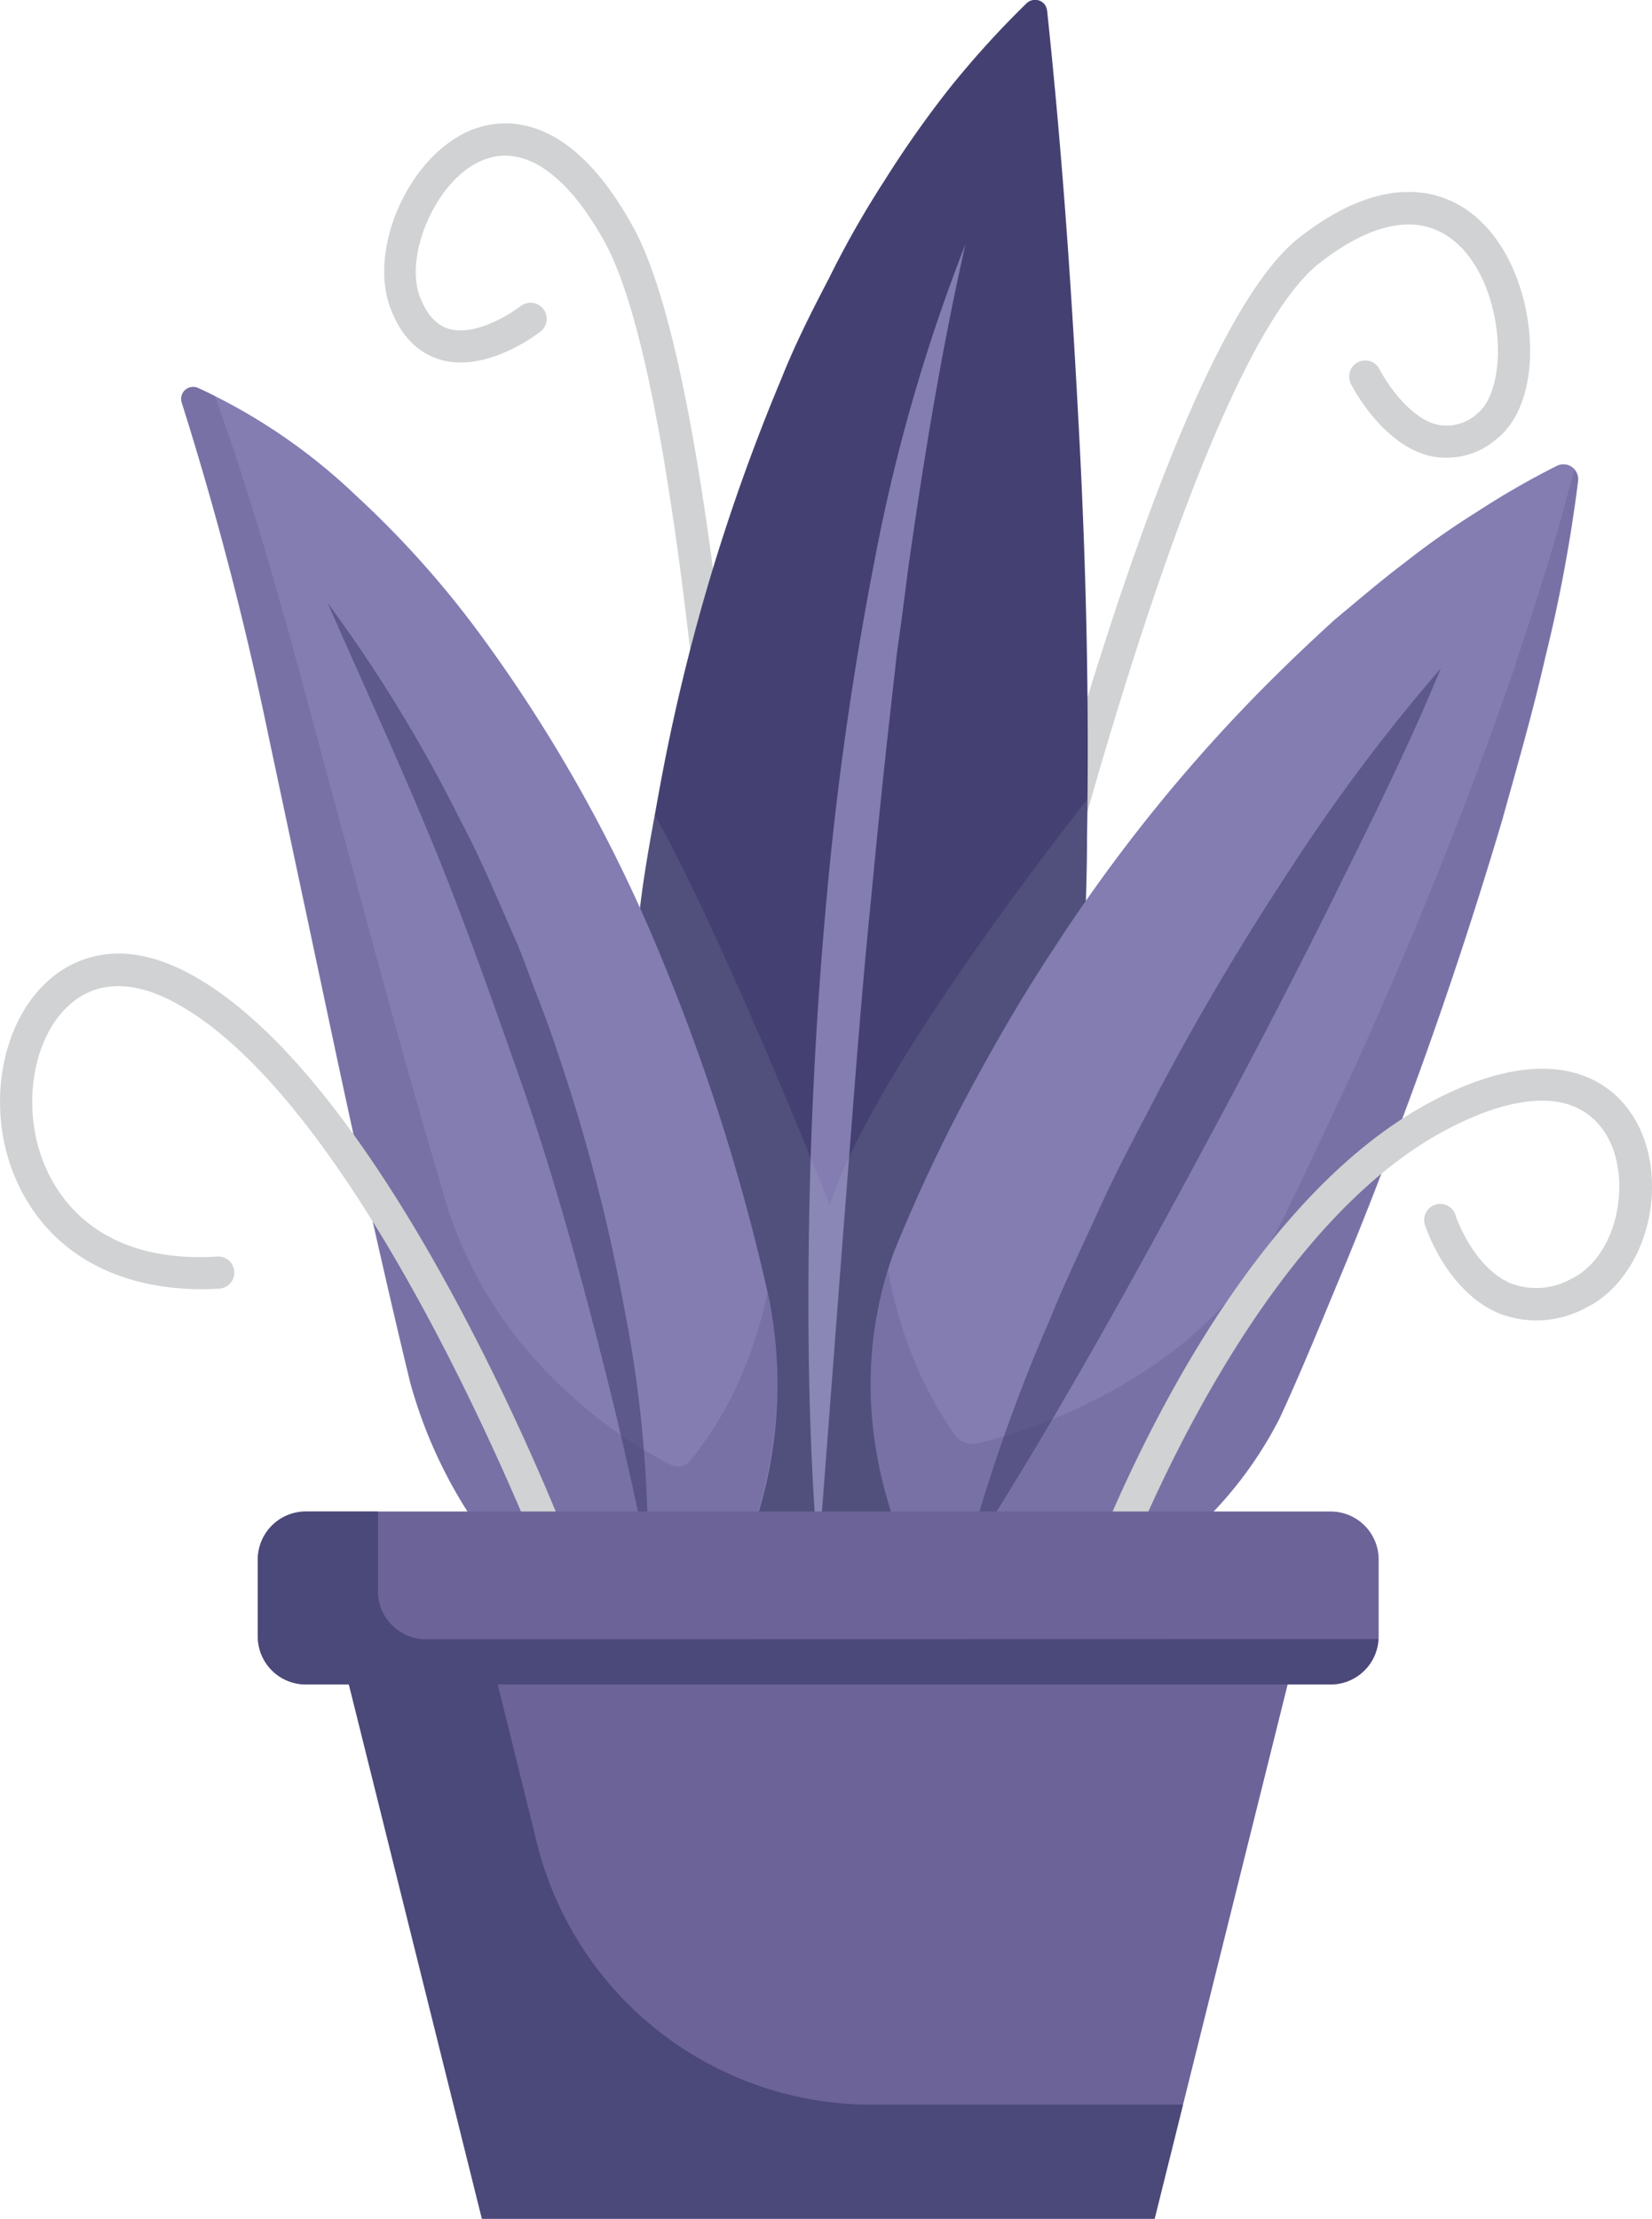 <svg xmlns="http://www.w3.org/2000/svg" viewBox="0 0 163.54 219.65"><defs><style>.zzls-1,.zzls-4{fill:#d0d2d3;}.zzls-2{fill:#444172;}.zzls-3{fill:#837db2;}.zzls-4{opacity:0.1;}.zzls-5{opacity:0.6;}.zzls-6{opacity:0.2;}.zzls-7{fill:#6c6399;}.zzls-8{opacity:0.81;}</style></defs><title>Asset 36</title><g id="Layer_2" data-name="Layer 2"><g id="Layer_1-2" data-name="Layer 1"><path class="zzls-1" d="M88.84,153.09a1.22,1.22,0,0,1-.32,0,1.58,1.58,0,0,1-1.24-1.87C88.2,146.57,110.12,38,128.61,23.53c6.76-5.3,11.69-5,14.62-3.81,5,2,7.42,7.64,8.05,12.24.7,5.07-.51,9.48-3.15,11.52a7.57,7.57,0,0,1-6.51,1.67c-4.79-1.09-7.78-6.93-7.9-7.18a1.59,1.59,0,0,1,2.84-1.43c.67,1.32,3,4.89,5.77,5.51A4.49,4.49,0,0,0,146.18,41c1.69-1.3,2.47-4.75,1.95-8.57s-2.38-8.21-6.09-9.72c-3.1-1.25-7.06-.09-11.46,3.37-5,3.93-13.7,18.89-26.67,67.87-7.8,29.5-13.46,57.62-13.51,57.9A1.6,1.6,0,0,1,88.84,153.09Z"/><path class="zzls-1" d="M77,154.11a1.57,1.57,0,0,1-1.34-.73c-.7-1.08-1-5.27-2.19-24.35-1.94-31.55-5.54-90.28-13.57-105C56,16.93,51.55,14.06,47.47,16c-4.35,2-7.52,9.37-5.86,13.49.7,1.74,1.65,2.75,2.91,3.09,2.53.67,5.89-1.41,7-2.26a1.59,1.59,0,1,1,2,2.49c-.21.17-5.19,4.05-9.76,2.84-2.26-.6-4-2.27-5.05-5-2.3-5.73,1.53-14.76,7.46-17.56,2.72-1.29,9.77-2.94,16.54,9.44,8.37,15.3,11.87,72.26,14,106.29.68,11,1.32,21.49,1.77,23a1.59,1.59,0,0,1-.56,2.05A1.61,1.61,0,0,1,77,154.11Zm1.34-2.45h0Z"/><path class="zzls-2" d="M81.5,162.61C74.1,155.8,70.18,148.8,67,141.78a68.33,68.33,0,0,1-5.38-21.13c-.75-7.05,0-14.05.6-21.05.34-3.51.79-7,1.23-10.49s1.11-7,1.74-10.47A196.43,196.43,0,0,1,77.36,37.47c1.33-3.35,3-6.66,4.71-9.93a95.29,95.29,0,0,1,5.47-9.63A104.16,104.16,0,0,1,94,8.73,93.72,93.72,0,0,1,101.61.34a1.22,1.22,0,0,1,1.72,0,1.29,1.29,0,0,1,.33.72v0c1.59,15,2.46,28.42,3.17,41.92s1,26.7.78,39.91c0,3.32-.13,6.62-.21,9.92s-.17,6.63-.36,9.93c-.31,6.62-.44,13.24-1.76,19.84a76.61,76.61,0,0,1-6.75,19.8,73,73,0,0,1-14.84,20.13l0,0A1.59,1.59,0,0,1,81.5,162.61Z"/><path class="zzls-3" d="M81,154.47c-.92-11-1.08-22-.91-32.95s.76-22,1.77-32.93A327.54,327.54,0,0,1,86.5,55.9a175.19,175.19,0,0,1,9.08-31.74c-2.43,10.74-4.17,21.5-5.7,32.3-.34,2.71-.69,5.41-1.08,8.11l-.91,8.14Q87,80.84,86.23,89c-1.1,10.86-1.86,21.77-2.73,32.67Z"/><path class="zzls-4" d="M105.28,122.64c1.32-6.6,1.45-13.22,1.76-19.84.19-3.3.27-6.61.36-9.93s.2-6.6.21-9.92c0-1.26,0-2.53,0-3.8-7.89,10.13-21.79,28.91-25.47,40.13,0,0-10.29-26-17.34-38.65-.5,2.82-1,5.65-1.41,8.48-.44,3.49-.89,7-1.23,10.49-.6,7-1.35,14-.6,21.05A68.33,68.33,0,0,0,67,141.78c3.23,7,7.15,14,14.55,20.83a1.59,1.59,0,0,0,2.17,0l0,0a73,73,0,0,0,14.84-20.13A76.61,76.61,0,0,0,105.28,122.64Z"/><path class="zzls-3" d="M63.85,166.4a50.42,50.42,0,0,1-9.34-7A54.1,54.1,0,0,1,48,152.15a47,47,0,0,1-7.41-15.33c-2.58-10.67-4.93-21.34-7.22-32l-6.8-32A333.23,333.23,0,0,0,18,39.89v0A1.19,1.19,0,0,1,19.6,38.4,57.44,57.44,0,0,1,35.18,49,96.12,96.12,0,0,1,47.61,62.9,150.37,150.37,0,0,1,65.4,94.62a202.4,202.4,0,0,1,10.74,34,44,44,0,0,1-.25,18.09,46.27,46.27,0,0,1-3.32,9.53A40.24,40.24,0,0,1,66,166.08a1.74,1.74,0,0,1-2.14.34Z"/><g class="zzls-5"><path class="zzls-2" d="M64.14,154.47c-1.63-8.28-3.57-16.41-5.7-24.48S54,113.93,51.22,106.06s-5.53-15.71-8.73-23.41-6.68-15.3-10.08-23a145.78,145.78,0,0,1,13.2,21.62c2,3.74,3.6,7.66,5.32,11.53.86,1.94,1.52,3.95,2.3,5.93s1.5,4,2.15,6a178.06,178.06,0,0,1,6.38,24.57A124.38,124.38,0,0,1,64.14,154.47Z"/></g><path class="zzls-3" d="M94.71,162.31a40.71,40.71,0,0,1-5.87-10.82,43.5,43.5,0,0,1-2.39-9.9,38.74,38.74,0,0,1,2-17.53,162.44,162.44,0,0,1,7.19-15.43c2.67-5,5.5-9.93,8.65-14.68A160.65,160.65,0,0,1,125.86,67.3q3.08-3.06,6.32-6c2.26-1.87,4.45-3.77,6.8-5.54a81.2,81.2,0,0,1,7.26-5.11,82.67,82.67,0,0,1,7.87-4.53,1.47,1.47,0,0,1,2.12,1.48v0A150.69,150.69,0,0,1,153,65c-1.26,5.55-2.8,10.83-4.26,16.11-3.1,10.44-6.48,20.51-10.18,30.34-1.85,4.91-3.73,9.79-5.74,14.6s-3.95,9.63-6.13,14.34a39.36,39.36,0,0,1-10.27,12.69,51.24,51.24,0,0,1-8,5.4,56.13,56.13,0,0,1-11.14,4.61l-.08,0A2.26,2.26,0,0,1,94.71,162.31Z"/><g class="zzls-6"><path class="zzls-2" d="M76.14,128.58c0-.23-.12-.45-.17-.67a41.71,41.71,0,0,1-2.3,7.62,35.56,35.56,0,0,1-5.35,9.09,1.53,1.53,0,0,1-1.88.4l0,0a44.66,44.66,0,0,1-8.64-5.76,49,49,0,0,1-6.1-6.15,41.93,41.93,0,0,1-7.31-13.28c-2.8-9.36-5.4-18.72-7.94-28.09L28.85,63.59c-2.25-8-4.54-16-7.59-24.42-.55-.26-1.1-.53-1.66-.77A1.19,1.19,0,0,0,18,39.87v0a333.23,333.23,0,0,1,8.62,32.92l6.8,32c2.29,10.65,4.64,21.32,7.22,32A47,47,0,0,0,48,152.15a54.1,54.1,0,0,0,6.47,7.26,50.42,50.42,0,0,0,9.34,7l0,0a1.74,1.74,0,0,0,2.14-.34,40.24,40.24,0,0,0,6.54-9.88,46.27,46.27,0,0,0,3.32-9.53A44,44,0,0,0,76.14,128.58Z"/></g><g class="zzls-5"><path class="zzls-2" d="M95.58,154.47a171.9,171.9,0,0,1,8.33-23.8c1.57-3.89,3.4-7.66,5.14-11.48s3.75-7.49,5.67-11.22q5.88-11.1,12.81-21.63a181.08,181.08,0,0,1,15.11-20.19C139.41,74,135.69,81.44,132,88.9s-7.53,14.84-11.45,22.16-7.89,14.64-12,21.87S100.18,147.38,95.58,154.47Z"/></g><g class="zzls-6"><path class="zzls-2" d="M155.85,46.52l-1.07,3.95c-1.44,5.31-3.14,10.34-4.77,15.38-3.43,10-7.12,19.52-11.09,28.86-2,4.66-4,9.29-6.16,13.85s-4.21,9.13-6.51,13.59A38.17,38.17,0,0,1,115.81,134a50,50,0,0,1-8,4.87,53.94,53.94,0,0,1-10.94,4l-.08,0a2.18,2.18,0,0,1-2.3-.86,39.3,39.3,0,0,1-5.21-10.69,43.47,43.47,0,0,1-1.36-5.55,38.85,38.85,0,0,0-1.47,15.84,43.5,43.5,0,0,0,2.39,9.9,40.71,40.71,0,0,0,5.87,10.82,2.26,2.26,0,0,0,2.41.8l.08,0a56.13,56.13,0,0,0,11.14-4.61,51.24,51.24,0,0,0,8-5.4,39.36,39.36,0,0,0,10.27-12.69c2.18-4.71,4.17-9.51,6.13-14.34s3.89-9.69,5.74-14.6c3.7-9.83,7.08-19.9,10.18-30.34,1.46-5.28,3-10.56,4.26-16.11a150.69,150.69,0,0,0,3.26-17.31v0a1.49,1.49,0,0,0-.14-.82A1.17,1.17,0,0,0,155.85,46.52Z"/></g><path class="zzls-1" d="M108.34,160.06a1.6,1.6,0,0,1-1.51-2.11c.53-1.53,13.1-37.55,35.07-49,8.76-4.58,14-3.33,16.82-1.47,3.33,2.18,5.12,6.34,4.78,11.12s-2.93,9.19-6.58,10.9a10.18,10.18,0,0,1-8.65.46c-5-2.17-7.06-8.27-7.14-8.53a1.59,1.59,0,1,1,3-1s1.7,5,5.39,6.6a7.07,7.07,0,0,0,6-.42c2.62-1.23,4.49-4.47,4.75-8.25.26-3.61-1-6.69-3.34-8.23-3-2-7.75-1.43-13.6,1.63C122.52,122.64,110,158.62,109.84,159A1.59,1.59,0,0,1,108.34,160.06Z"/><path class="zzls-1" d="M55.22,155.89a1.58,1.58,0,0,1-1.48-1c-.18-.45-17.66-45.68-36.56-55.71C13.06,97,9.47,97.1,6.8,99.54c-3.66,3.35-4.7,10.32-2.36,15.85,1.54,3.66,5.81,9.69,17.07,9a1.59,1.59,0,0,1,.19,3.18c-9.67.55-17-3.45-20.2-11C-1.37,109.82,0,101.46,4.65,97.2c2.14-2,6.82-4.69,14-.87,19.95,10.59,37.31,55.49,38,57.39a1.6,1.6,0,0,1-.92,2.06A1.65,1.65,0,0,1,55.22,155.89Z"/><polygon class="zzls-7" points="114.3 219.65 47.71 219.65 32.41 158.2 129.6 158.2 114.3 219.65"/><g class="zzls-8"><path class="zzls-2" d="M86.26,208.35a34.11,34.11,0,0,1-33.1-25.87l-6-24.28H32.41l15.3,61.45H114.3l2.81-11.3Z"/></g><path class="zzls-7" d="M30.28,149.63H131.73a4.75,4.75,0,0,1,4.75,4.75V162a4.75,4.75,0,0,1-4.75,4.75H30.28A4.75,4.75,0,0,1,25.52,162v-7.63A4.76,4.76,0,0,1,30.28,149.63Z"/><g class="zzls-8"><path class="zzls-2" d="M42.17,162.28a4.76,4.76,0,0,1-4.76-4.75v-7.64a2.3,2.3,0,0,1,0-.26H30.28a4.76,4.76,0,0,0-4.76,4.75V162a4.76,4.76,0,0,0,4.76,4.75H131.73a4.74,4.74,0,0,0,4.72-4.49Z"/></g></g></g></svg>